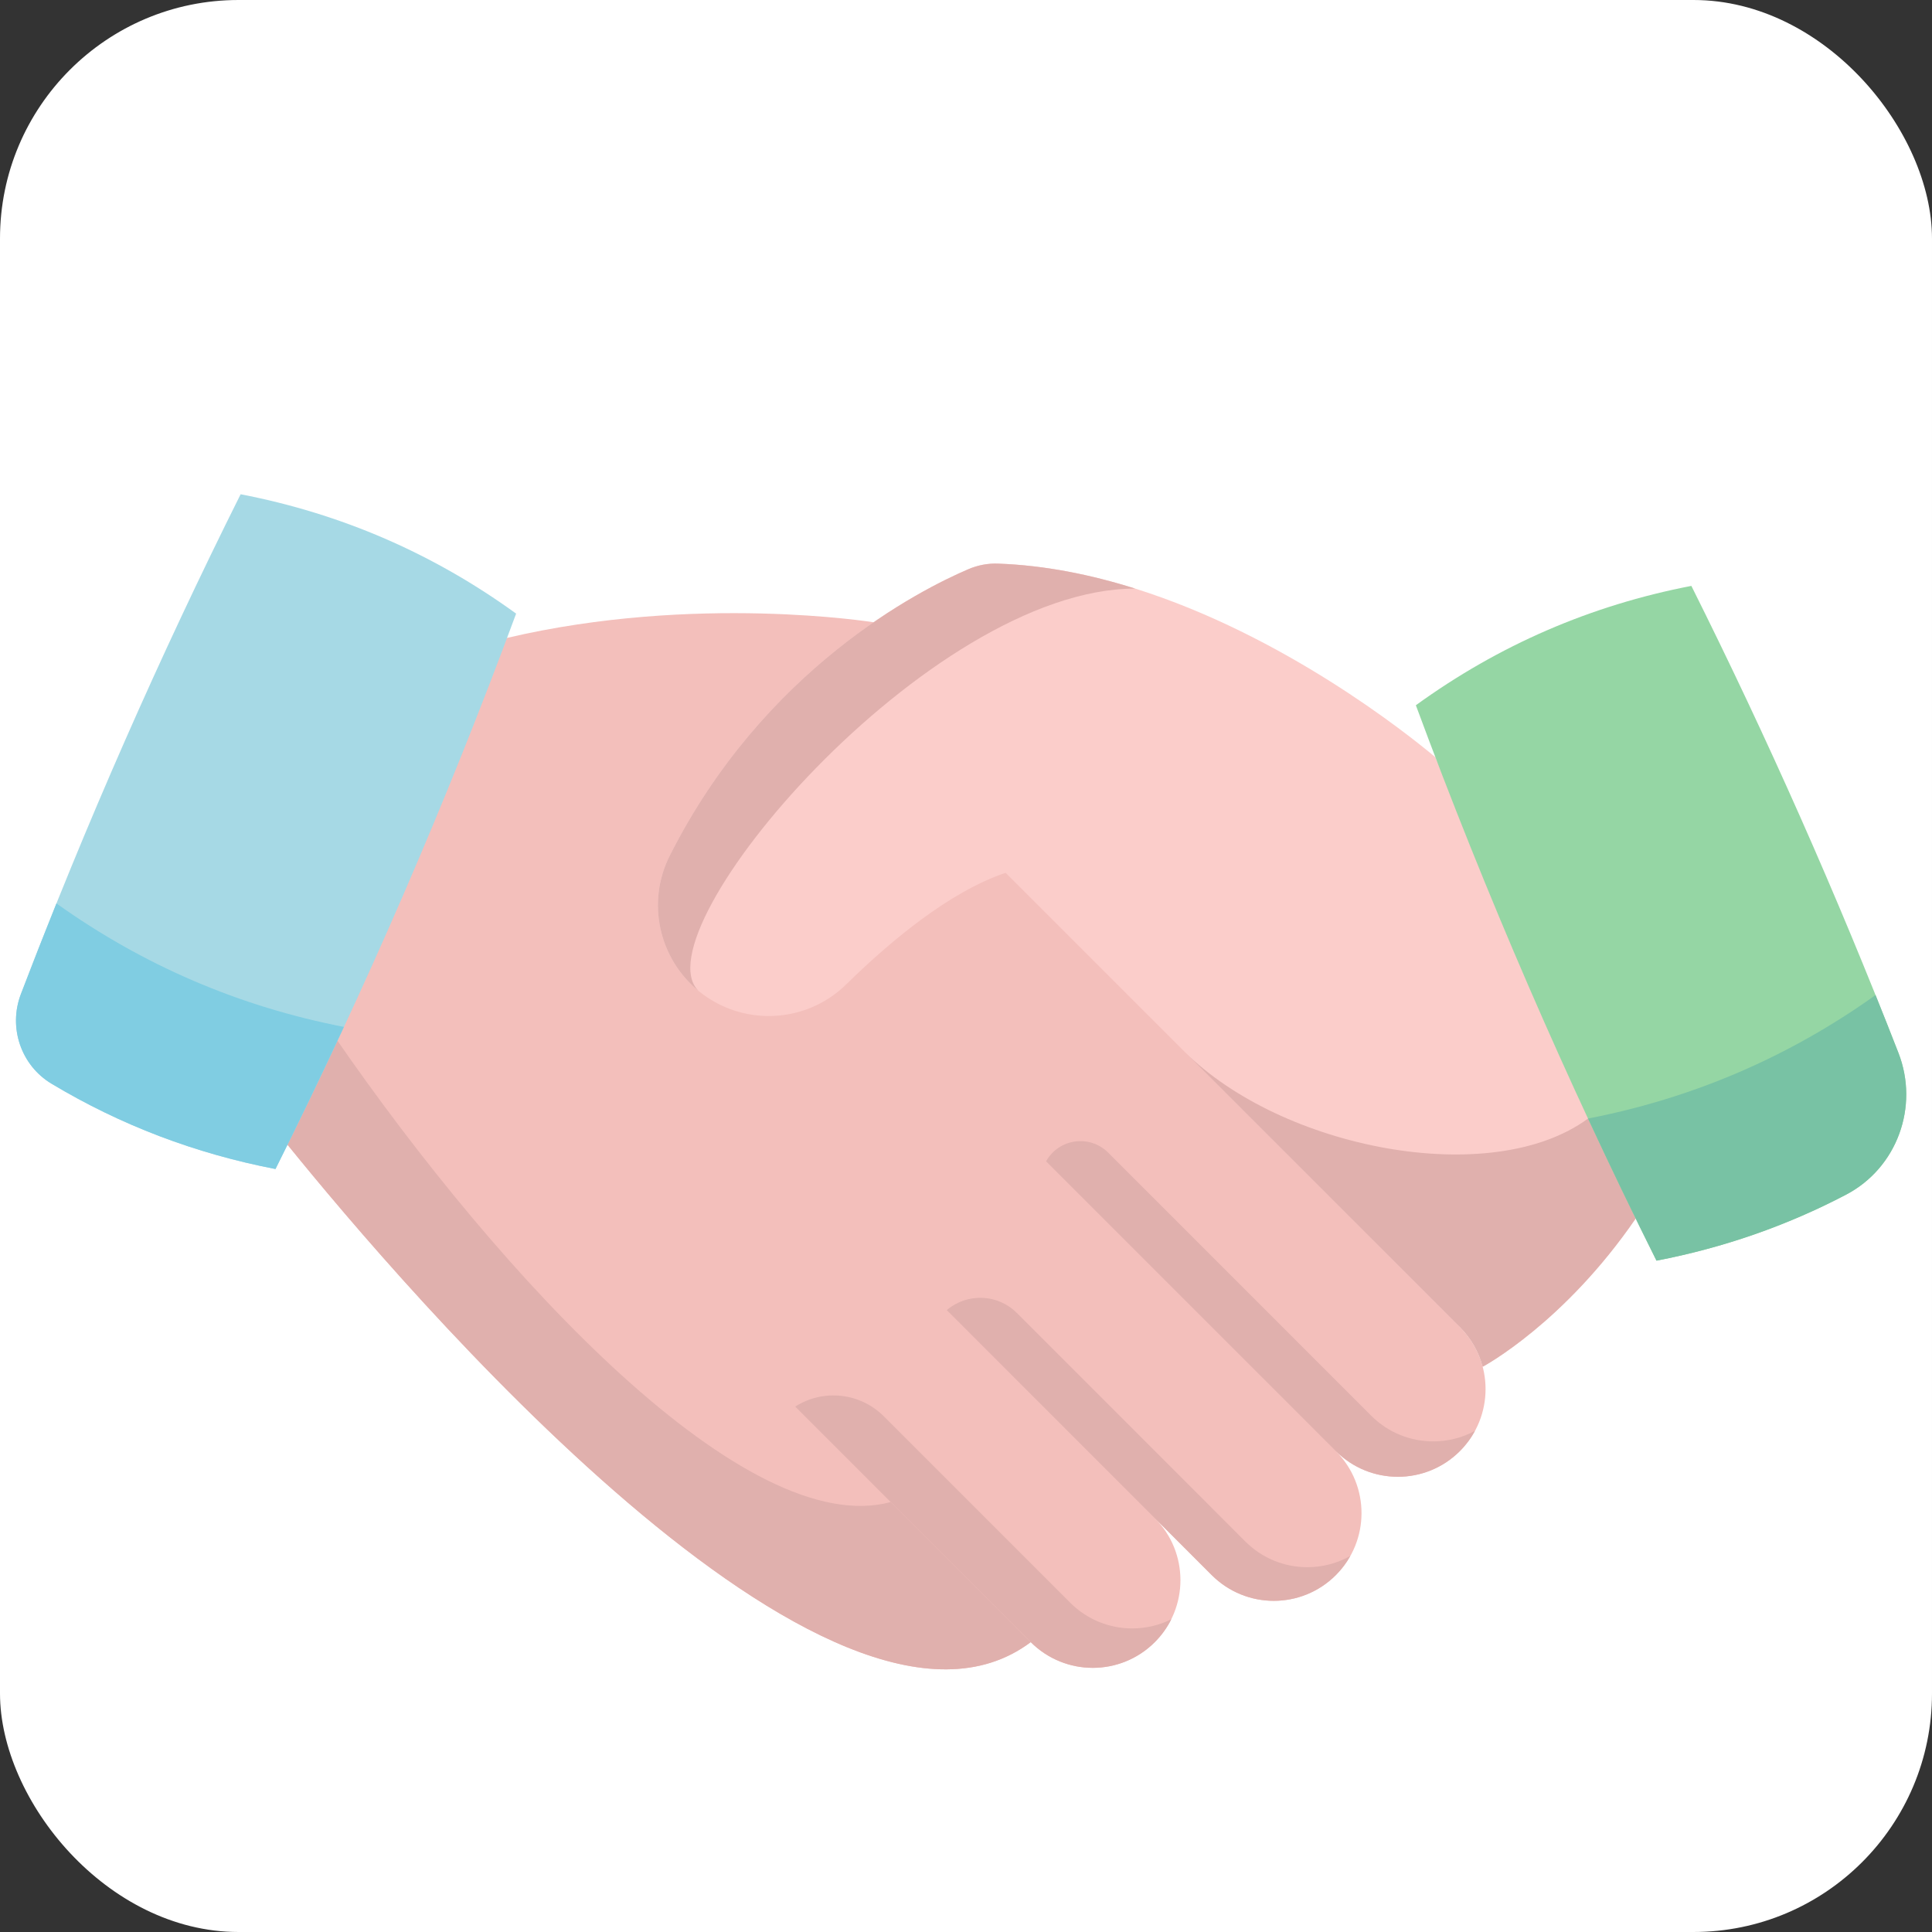 <?xml version="1.0" encoding="UTF-8"?> <svg xmlns="http://www.w3.org/2000/svg" width="405" height="405" viewBox="0 0 405 405" fill="none"><rect x="0" y="0" width="405" height="405" fill="#333333" stroke="none"/> <g clip-path="url(#clip0)"> <rect x="-107" y="-7" width="625" height="412" fill="white"></rect> <path d="M306.03 304.19C302.436 307.784 297.734 309.577 293.033 309.577C288.323 309.577 283.613 307.784 280.027 304.19C287.206 311.369 287.206 323.006 280.027 330.193C276.441 333.779 271.731 335.58 267.021 335.58C262.319 335.58 257.617 333.779 254.024 330.193L242.069 318.238C249.248 325.418 249.248 337.062 242.069 344.241C238.483 347.827 233.774 349.627 229.072 349.627C224.37 349.627 219.668 347.826 216.075 344.249V344.241H216.067C174.459 375.419 84.535 269.964 60.268 239.96L51.117 198.263L106.293 133.723C145.815 124.433 183.137 130.447 183.137 130.447L251.074 173.18L306.03 278.187C313.209 285.366 313.209 297.011 306.03 304.19V304.19Z" fill="#F3BFBB"></path> <path d="M216.066 344.242C174.458 375.419 84.534 269.964 60.268 239.96L70.103 217.25C105.437 268.49 156.571 322.998 186.706 314.874L216.066 344.242Z" fill="#E0B0AD"></path> <path d="M343.621 232.741C340.973 240.824 339.554 248.632 342.88 255.436V255.444C327.926 277.218 311.279 286.255 310.814 286.508C310.015 283.46 308.418 280.575 306.03 278.188L210.81 182.967C199.035 186.895 186.502 197.415 177.383 206.362C172.909 210.746 167.05 212.987 161.151 212.987C156.327 212.987 151.478 211.487 147.355 208.44C147.046 208.212 146.736 207.976 146.442 207.731C146.434 207.723 146.425 207.715 146.418 207.707C138.09 200.878 135.49 189.119 140.379 179.414C160.14 140.16 192.883 123.642 203.003 119.316C204.967 118.476 207.085 118.069 209.22 118.15C219.031 118.501 228.737 120.473 237.962 123.382C269.148 133.193 294.898 153.712 300.896 158.732C306.249 172.772 345.014 179.732 350.897 193.544C355.828 205.107 348.021 219.295 343.621 232.741V232.741Z" fill="#FBCDCA"></path> <path d="M342.88 255.435V255.443C327.927 277.217 311.279 286.254 310.814 286.507C310.015 283.459 308.418 280.574 306.031 278.187L248.271 220.428C268.595 240.751 312.566 249.438 332.897 234.476C335.619 232.48 339.294 232.023 343.621 232.741C340.974 240.824 339.555 248.631 342.88 255.435V255.435Z" fill="#E0B0AD"></path> <path d="M146.418 207.707C138.09 200.878 135.49 189.119 140.379 179.414C160.14 140.161 192.883 123.643 203.003 119.316C204.967 118.477 207.085 118.069 209.22 118.151C219.031 118.501 228.737 120.473 237.962 123.383C194.659 123.406 133.705 195.215 146.418 207.707V207.707Z" fill="#E0B0AD"></path> <path d="M309.202 299.941C308.38 301.465 307.32 302.9 306.033 304.187C302.439 307.78 297.737 309.573 293.035 309.573C288.326 309.573 283.615 307.78 280.03 304.187L219.289 243.445C221.948 238.666 228.441 237.759 232.308 241.627L287.445 296.771C291.03 300.364 295.74 302.157 300.45 302.157C303.465 302.158 306.48 301.424 309.202 299.941V299.941Z" fill="#E0B0AD"></path> <path d="M245.544 339.439C244.672 341.175 243.523 342.796 242.081 344.239C238.495 347.825 233.785 349.625 229.075 349.625C224.373 349.625 219.671 347.824 216.078 344.239L166.703 294.857C172.602 291.1 180.319 291.946 185.264 296.891L224.348 335.976C227.934 339.562 232.644 341.363 237.346 341.363C240.158 341.362 242.969 340.718 245.544 339.439V339.439Z" fill="#E0B0AD"></path> <path d="M283.061 326.173C282.262 327.615 281.244 328.968 280.021 330.191C276.428 333.776 271.726 335.577 267.024 335.577C262.314 335.577 257.604 333.776 254.018 330.191L198.475 274.636C202.773 270.977 209.161 271.234 213.153 275.225L249.112 311.187L261.058 323.142C264.652 326.735 269.354 328.529 274.064 328.529C277.17 328.528 280.274 327.745 283.061 326.173V326.173Z" fill="#E0B0AD"></path> <path d="M354.556 122.819C333.455 126.891 314.204 135.231 296.803 147.84C311.499 187.567 328.313 226.376 347.244 264.268C361.311 261.554 374.556 256.942 386.979 250.433C397.679 244.827 402.345 231.97 397.962 220.715C385.002 187.43 370.533 154.798 354.556 122.819V122.819Z" fill="#95D6A4"></path> <path d="M386.99 250.436C374.567 256.947 361.321 261.558 347.249 264.271C342.32 254.398 337.54 244.467 332.9 234.478C354.883 230.205 374.972 221.579 393.169 208.589C394.79 212.619 396.389 216.658 397.965 220.706C402.348 231.966 397.692 244.827 386.99 250.436Z" fill="#78C2A4"></path> <path d="M50.441 103.609C71.541 107.68 90.792 116.021 108.194 128.63C93.498 168.357 76.684 207.165 57.752 245.057C40.931 241.812 25.286 235.853 10.816 227.181C4.395 223.334 1.707 215.383 4.379 208.39C18.009 172.717 33.364 137.789 50.441 103.609V103.609Z" fill="#A6D9E5"></path> <path d="M10.808 227.183C25.277 235.859 40.924 241.817 57.75 245.061C62.679 235.188 67.458 225.257 72.098 215.268C50.116 210.995 30.027 202.369 11.829 189.379C9.29 195.694 6.805 202.03 4.376 208.389C1.704 215.382 4.388 223.334 10.808 227.183V227.183Z" fill="#80CDE2"></path> </g> <defs> <clipPath id="clip0"> <rect width="405" height="405" rx="50" fill="white"></rect> </clipPath> </defs> </svg> 
